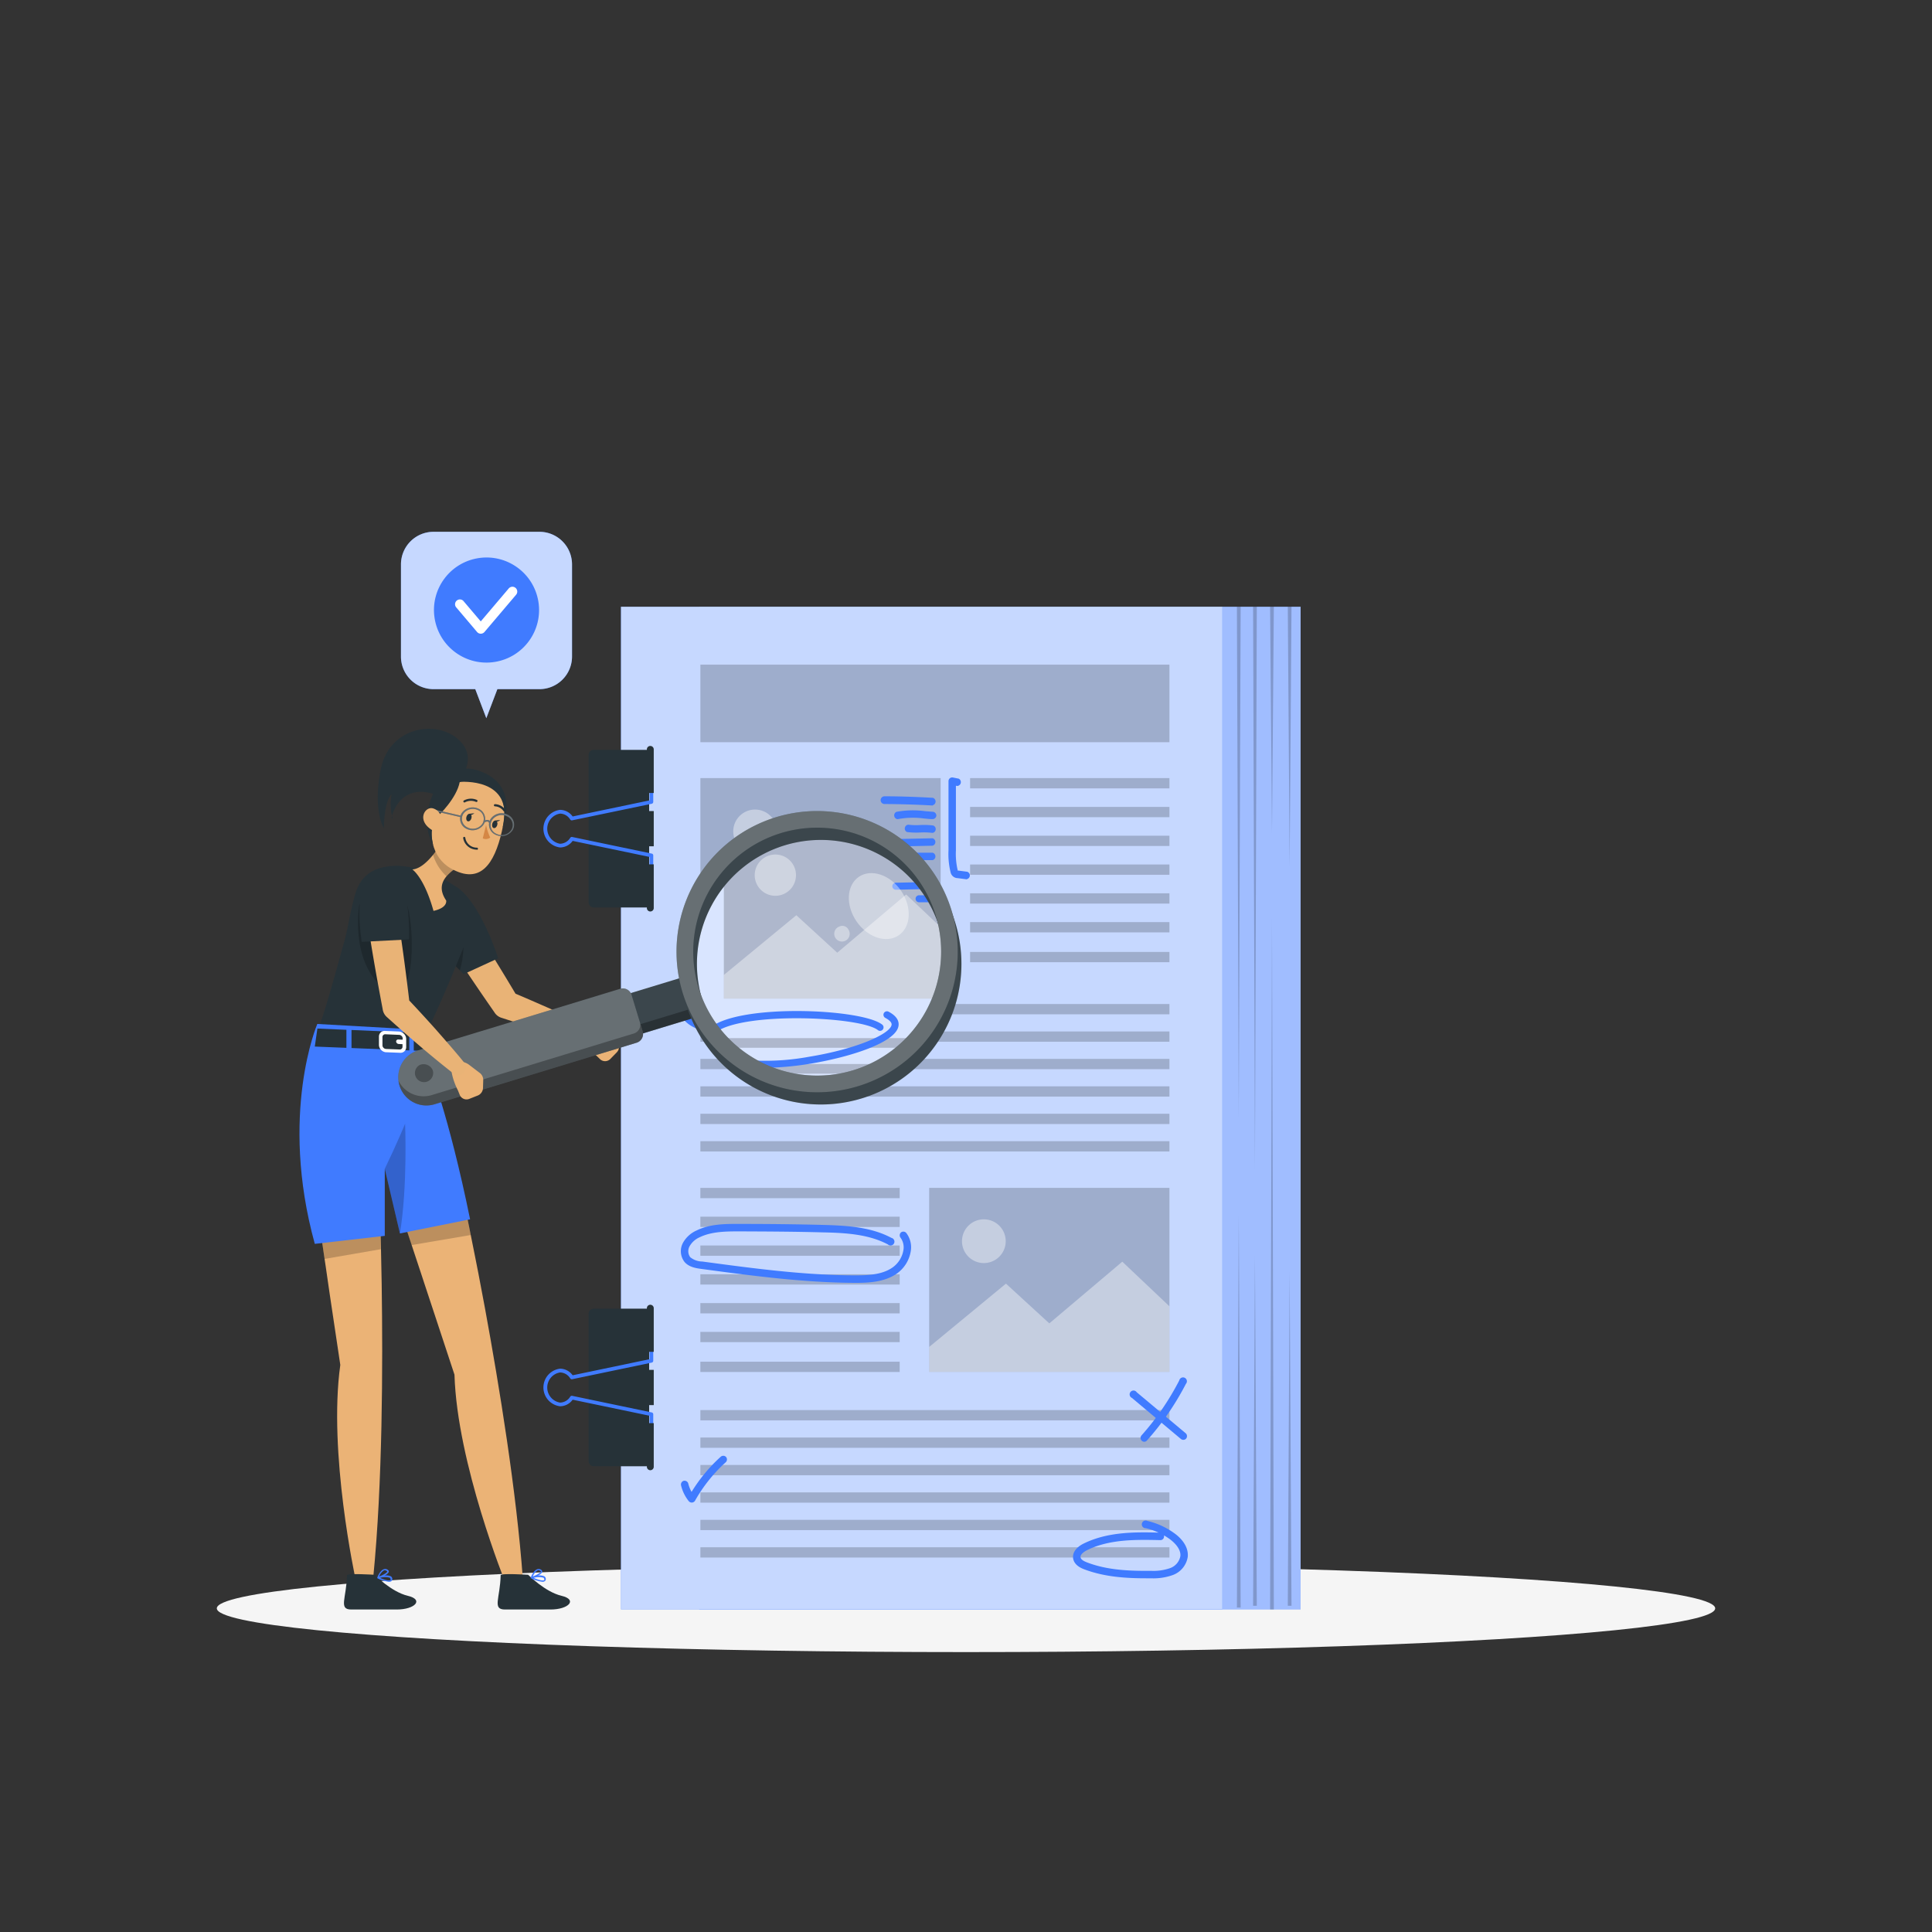 <svg xmlns="http://www.w3.org/2000/svg" viewBox="0 0 500 500"><rect x="0" y="0" width="500" height="500" fill="#333333" stroke="none"/><g id="freepik--Shadow--inject-129"><ellipse id="freepik--path--inject-129" cx="250" cy="416.24" rx="193.89" ry="11.32" style="fill:#f5f5f5"></ellipse></g><g id="freepik--Book--inject-129"><rect x="180.96" y="157.03" width="155.64" height="259.47" style="fill:#407BFF"></rect><rect x="180.96" y="157.03" width="155.64" height="259.47" style="fill:#fff;opacity:0.5"></rect><rect x="160.71" y="157.03" width="155.64" height="259.47" style="fill:#407BFF"></rect><rect x="160.71" y="157.03" width="155.64" height="259.47" style="fill:#fff;opacity:0.7"></rect><g style="opacity:0.2"><polygon points="321.08 157 320.59 289.55 320.11 157 321.08 157"></polygon><polygon points="325.26 157 324.78 303.02 324.3 157 325.26 157"></polygon><polygon points="334.24 157 333.76 224.32 333.28 157 334.24 157"></polygon><polygon points="324.3 415.57 324.78 324.85 325.26 415.57 324.3 415.57"></polygon><polygon points="328.7 416.54 329.19 237.44 329.67 416.54 328.7 416.54"></polygon><polygon points="333.28 415.57 333.76 329.04 334.24 415.57 333.28 415.57"></polygon><polygon points="329.67 157 329.19 215.67 328.7 157 329.67 157"></polygon><polygon points="320.11 416.04 320.59 314.4 321.08 416.04 320.11 416.04"></polygon></g><path d="M153.65,194.06H168a0,0,0,0,1,0,0v40.79a0,0,0,0,1,0,0H153.65a1.31,1.31,0,0,1-1.31-1.31V195.38A1.31,1.31,0,0,1,153.65,194.06Z" style="fill:#263238"></path><path d="M168.58,226.85a.48.48,0,0,1-.48-.48v-4.6l-19.9-4.15a4.05,4.05,0,0,1-3.25,1.7,4.9,4.9,0,0,1,0-9.73,4.06,4.06,0,0,1,3.25,1.71l19.9-4.16v-3.77a.49.49,0,0,1,.48-.48.48.48,0,0,1,.48.48v4.16a.49.49,0,0,1-.38.48l-20.6,4.29a.47.47,0,0,1-.5-.2,3.16,3.16,0,0,0-2.63-1.54,3.95,3.95,0,0,0,0,7.8,3.16,3.16,0,0,0,2.63-1.54.48.48,0,0,1,.5-.21l20.6,4.3a.48.48,0,0,1,.38.47v5A.47.47,0,0,1,168.58,226.85Z" style="fill:#407BFF"></path><path d="M169.19,193.94v11.29h-1.78V193.94a.89.89,0,0,1,.89-.89h0A.89.89,0,0,1,169.19,193.94Z" style="fill:#263238"></path><rect x="167.41" y="209.9" width="1.78" height="9.12" style="fill:#263238"></rect><path d="M167.41,223.69h1.78V235a.89.89,0,0,1-.89.89h0a.89.89,0,0,1-.89-.89Z" style="fill:#263238"></path><path d="M153.65,338.68H168a0,0,0,0,1,0,0v40.79a0,0,0,0,1,0,0H153.65a1.31,1.31,0,0,1-1.31-1.31V340A1.31,1.31,0,0,1,153.65,338.68Z" style="fill:#263238"></path><path d="M168.58,371.47a.48.48,0,0,1-.48-.48v-4.6l-19.9-4.15a4.05,4.05,0,0,1-3.25,1.7,4.9,4.9,0,0,1,0-9.73,4.06,4.06,0,0,1,3.25,1.71l19.9-4.16V348a.49.49,0,0,1,.48-.48.48.48,0,0,1,.48.48v4.17a.49.49,0,0,1-.38.47l-20.6,4.3a.5.5,0,0,1-.5-.21,3.16,3.16,0,0,0-2.63-1.54,3.95,3.95,0,0,0,0,7.8,3.16,3.16,0,0,0,2.63-1.54.48.48,0,0,1,.5-.21l20.6,4.3a.48.48,0,0,1,.38.47v5A.47.47,0,0,1,168.58,371.47Z" style="fill:#407BFF"></path><path d="M169.19,338.56v11.29h-1.78V338.56a.89.89,0,0,1,.89-.89h0A.89.89,0,0,1,169.19,338.56Z" style="fill:#263238"></path><rect x="167.41" y="354.52" width="1.78" height="9.12" style="fill:#263238"></rect><path d="M167.41,368.31h1.78V379.6a.89.89,0,0,1-.89.89h0a.89.89,0,0,1-.89-.89Z" style="fill:#263238"></path><rect x="181.26" y="201.37" width="62.18" height="47.64" style="opacity:0.2"></rect><polygon points="181.26 242.53 201.13 226.15 212.35 236.43 231.24 220.46 243.44 232.01 243.44 249.01 181.26 249.01 181.26 242.53" style="fill:#fff;opacity:0.4"></polygon><circle cx="195.41" cy="215.16" r="5.65" style="fill:#fff;opacity:0.4"></circle><rect x="181.26" y="172.01" width="121.39" height="20.07" style="opacity:0.2"></rect><rect x="251.06" y="201.37" width="51.59" height="2.66" style="opacity:0.2"></rect><rect x="251.06" y="208.83" width="51.59" height="2.66" style="opacity:0.2"></rect><rect x="251.06" y="216.28" width="51.59" height="2.66" style="opacity:0.2"></rect><rect x="251.06" y="223.73" width="51.59" height="2.66" style="opacity:0.2"></rect><rect x="251.06" y="231.19" width="51.59" height="2.66" style="opacity:0.2"></rect><rect x="251.06" y="238.64" width="51.59" height="2.66" style="opacity:0.2"></rect><rect x="251.06" y="246.36" width="51.59" height="2.66" style="opacity:0.2"></rect><rect x="181.26" y="259.84" width="121.39" height="2.66" style="opacity:0.2"></rect><rect x="181.26" y="266.94" width="121.39" height="2.66" style="opacity:0.2"></rect><rect x="181.26" y="274.04" width="121.39" height="2.66" style="opacity:0.2"></rect><rect x="181.26" y="281.14" width="121.39" height="2.66" style="opacity:0.2"></rect><rect x="181.26" y="288.24" width="121.39" height="2.66" style="opacity:0.2"></rect><rect x="181.26" y="295.34" width="121.39" height="2.66" style="opacity:0.2"></rect><rect x="240.47" y="307.42" width="62.18" height="47.64" style="opacity:0.2"></rect><polygon points="240.47 348.59 260.34 332.2 271.56 342.49 290.45 326.52 302.65 338.07 302.65 355.07 240.47 355.07 240.47 348.59" style="fill:#fff;opacity:0.4"></polygon><path d="M260.28,321.21a5.66,5.66,0,1,1-5.66-5.65A5.66,5.66,0,0,1,260.28,321.21Z" style="fill:#fff;opacity:0.4"></path><rect x="181.26" y="307.42" width="51.59" height="2.66" transform="translate(414.1 617.51) rotate(180)" style="opacity:0.2"></rect><rect x="181.26" y="314.89" width="51.59" height="2.66" transform="translate(414.1 632.43) rotate(180)" style="opacity:0.2"></rect><rect x="181.26" y="322.34" width="51.59" height="2.66" transform="translate(414.1 647.33) rotate(180)" style="opacity:0.2"></rect><rect x="181.26" y="329.79" width="51.59" height="2.66" transform="translate(414.1 662.23) rotate(180)" style="opacity:0.2"></rect><rect x="181.26" y="337.24" width="51.59" height="2.66" transform="translate(414.1 677.14) rotate(180)" style="opacity:0.2"></rect><rect x="181.26" y="344.69" width="51.59" height="2.66" transform="translate(414.1 692.04) rotate(180)" style="opacity:0.2"></rect><rect x="181.26" y="352.41" width="51.59" height="2.66" transform="translate(414.1 707.48) rotate(180)" style="opacity:0.2"></rect><rect x="181.26" y="364.93" width="121.39" height="2.66" style="opacity:0.2"></rect><rect x="181.26" y="372.03" width="121.39" height="2.66" style="opacity:0.2"></rect><rect x="181.26" y="379.13" width="121.39" height="2.66" style="opacity:0.2"></rect><rect x="181.26" y="386.23" width="121.39" height="2.66" style="opacity:0.2"></rect><rect x="181.26" y="393.33" width="121.39" height="2.66" style="opacity:0.2"></rect><rect x="181.26" y="400.43" width="121.39" height="2.66" style="opacity:0.2"></rect><path d="M191.9,268c-7.34,0-13.6-1.36-15.56-5.06a4.48,4.48,0,0,1,1.2-6c7.92-6.61,41.53-5.24,47.14-.83a1,1,0,1,1-1.19,1.51c-4.88-3.83-37.6-5.14-44.72.8a2.57,2.57,0,0,0-.72,3.59c2.11,4,12.82,5.17,26.64,2.91,13-2.13,22.16-6.23,22.57-8.74.12-.76-.87-1.46-1.72-1.91a1,1,0,1,1,.9-1.7c2.56,1.35,2.89,2.88,2.72,3.92-.74,4.5-13,8.51-24.16,10.33A83.73,83.73,0,0,1,191.9,268Z" style="fill:#407BFF"></path><path d="M306.24,372.63a1,1,0,0,1-.62-.22l-12.68-10.63a1,1,0,1,1,1.24-1.47l12.68,10.62a1,1,0,0,1,.12,1.36A.94.94,0,0,1,306.24,372.63Z" style="fill:#407BFF"></path><path d="M296.1,373.13a1,1,0,0,1-.72-1.6,68.4,68.4,0,0,0,9.81-14.27,1,1,0,1,1,1.72.88,70.57,70.57,0,0,1-10.09,14.67A.93.93,0,0,1,296.1,373.13Z" style="fill:#407BFF"></path><path d="M179,388.86a1,1,0,0,1-.75-.36,10.39,10.39,0,0,1-2-4.11,1,1,0,0,1,.7-1.16,1,1,0,0,1,1.17.7,8.47,8.47,0,0,0,.86,2.17,41.53,41.53,0,0,1,7.56-9.11,1,1,0,0,1,1.36.07,1,1,0,0,1-.07,1.36,39.64,39.64,0,0,0-7.95,9.95,1,1,0,0,1-.76.49Z" style="fill:#407BFF"></path><path d="M250.25,227.56h-.12l-2.29-.3A1.9,1.9,0,0,1,246,225.7a19.74,19.74,0,0,1-.53-5.64l0-17.9a1,1,0,0,1,.35-.75,1,1,0,0,1,.8-.19l1.5.3a1,1,0,0,1-.39,1.89l-.34-.07,0,16.73a18.34,18.34,0,0,0,.45,5.09l0,.15.2,0,2.29.3a1,1,0,0,1-.13,1.92Z" style="fill:#407BFF"></path><path d="M241.37,208.46h-.05c-4.12-.23-8.29-.36-12.41-.38a1,1,0,0,1-1-1,1,1,0,0,1,1-1c4.15,0,8.36.16,12.5.39a1,1,0,0,1,0,1.92Z" style="fill:#407BFF"></path><path d="M232.23,212a1,1,0,0,1-.22-1.9,23.46,23.46,0,0,1,7.33-.18c.69.06,1.39.12,2.08.16a1,1,0,0,1,.91,1,1,1,0,0,1-1,.91c-.72,0-1.43-.1-2.14-.16a21.51,21.51,0,0,0-6.72.14Z" style="fill:#407BFF"></path><path d="M241.37,215.54h-.16a17.59,17.59,0,0,0-3.06-.09,19,19,0,0,1-3.42-.12,1,1,0,0,1,.32-1.9,17.52,17.52,0,0,0,3.06.09,19,19,0,0,1,3.42.12,1,1,0,0,1-.16,1.91Z" style="fill:#407BFF"></path><path d="M228.4,219.16a1,1,0,0,1-1-.94,1,1,0,0,1,.94-1l13-.28a1,1,0,0,1,0,1.93l-13,.28Z" style="fill:#407BFF"></path><path d="M241.37,222.6h-6.61a1,1,0,0,1,0-1.92h6.61a1,1,0,0,1,0,1.92Z" style="fill:#407BFF"></path><path d="M221.57,332h-.37c-13.34-.06-26.75-1.86-39.72-3.61-1.24-.17-3.13-.42-4.31-1.78a4.55,4.55,0,0,1-.4-5,7.48,7.48,0,0,1,3.5-3.16c3.54-1.74,7.57-1.71,11.13-1.7,7.09,0,14.42.07,21.7.26,6.27.17,12.33.55,17.6,3.35a1,1,0,1,1-.91,1.7c-4.9-2.6-10.71-3-16.74-3.12-7.26-.2-14.58-.23-21.66-.26-3.35,0-7.14,0-10.27,1.5a5.57,5.57,0,0,0-2.64,2.32,2.64,2.64,0,0,0,.14,2.85,5,5,0,0,0,3.12,1.13c12.91,1.74,26.25,3.54,39.47,3.59,3.26,0,7-.13,9.71-2a6.85,6.85,0,0,0,2.87-4.47,4.2,4.2,0,0,0-.75-3.31,1,1,0,0,1,.16-1.36,1,1,0,0,1,1.35.17,6.09,6.09,0,0,1,1.14,4.8,8.83,8.83,0,0,1-3.69,5.77C228.91,331.76,225,332,221.57,332Z" style="fill:#407BFF"></path><path d="M296.6,408.46c-5.24,0-10.73-.35-15.88-2.28-.67-.25-2.73-1-3-2.91-.2-1.46.8-2.85,2.75-3.81,6.1-3,13.13-3,19.38-2.82a16.91,16.91,0,0,0-3.32-1.14,1,1,0,1,1,.44-1.88,19.32,19.32,0,0,1,6.83,3.1c1.46,1,3.87,3.25,3.59,6.18a6,6,0,0,1-3.87,4.72,14.86,14.86,0,0,1-5.65.84Zm-.42-9.94c-5,0-10.28.4-14.85,2.66-.88.44-1.78,1.15-1.69,1.82s1,1.09,1.76,1.38c5.27,2,11,2.2,16.46,2.15a13.09,13.09,0,0,0,4.93-.69,4.09,4.09,0,0,0,2.69-3.13c.2-2-1.89-3.77-2.79-4.42-.47-.33-.94-.64-1.44-.93a.86.86,0,0,1,0,.28.93.93,0,0,1-1,.94C299,398.55,297.58,398.52,296.18,398.52Z" style="fill:#407BFF"></path></g><g id="freepik--speech-bubble-1--inject-129"><path d="M139.6,137.63H112.2a8.43,8.43,0,0,0-8.43,8.44v23.84a8.43,8.43,0,0,0,8.43,8.44H123l2.86,7.52,2.86-7.52H139.6a8.44,8.44,0,0,0,8.44-8.44V146.07A8.44,8.44,0,0,0,139.6,137.63Z" style="fill:#407BFF"></path><path d="M139.6,137.63H112.2a8.43,8.43,0,0,0-8.43,8.44v23.84a8.43,8.43,0,0,0,8.43,8.44H123l2.86,7.52,2.86-7.52H139.6a8.44,8.44,0,0,0,8.44-8.44V146.07A8.44,8.44,0,0,0,139.6,137.63Z" style="fill:#fff;opacity:0.7"></path><circle cx="125.9" cy="157.88" r="13.6" transform="translate(-23.66 22.21) rotate(-9.22)" style="fill:#407BFF"></circle><path d="M124.47,164a1.26,1.26,0,0,1-1-.44l-5.33-6.29a1.25,1.25,0,1,1,1.9-1.61l4.38,5.16,7.24-8.53a1.25,1.25,0,0,1,1.91,1.62l-8.19,9.65A1.26,1.26,0,0,1,124.47,164Z" style="fill:#fff"></path></g><g id="freepik--character-1--inject-129"><path d="M160.05,270l-.74-1.81a2.26,2.26,0,0,0-1.59-1.35l-3.34-.79a4.26,4.26,0,0,0-3.78.95l-.64.56c1,3.09,4.41,5.66,4.41,5.66l.88.85a1.89,1.89,0,0,0,2.69,0l1.69-1.73A2.18,2.18,0,0,0,160.05,270Z" style="fill:#ebb376"></path><path d="M120.1,235.84c4.82,7.29,9.39,14.73,13.86,22.24l-1.76-1.42c3.51,1.45,7,3,10.48,4.52,3,1.4,7.4,3.39,10.35,4.92a2,2,0,0,1-1.37,3.69c-7.29-1.8-14.83-4.09-21.95-6.41a3.26,3.26,0,0,1-1.77-1.42c-5-7.18-9.87-14.42-14.52-21.82a4,4,0,0,1,6.68-4.3Z" style="fill:#e9b376"></path><path d="M128.94,248,120,252.11l-1-1-3.83-3.83-.53-.53,3.47-17.21C124.33,233.45,128.94,248,128.94,248Z" style="fill:#263238"></path><path d="M119,251.13l-3.83-3.83a14.56,14.56,0,0,1,4.3-7A22,22,0,0,1,119,251.13Z" style="opacity:0.2"></path><path d="M91.92,231.45c-1.37,4.72-1.86,8.82-2.82,12.21-1.7,6-5.8,21.59-7.87,25.26l27.43,1.35C113,262.89,120,245,121,242.64a12,12,0,0,0-1-11.27,7.15,7.15,0,0,0-1.87-1.81c-1.08-.71-2.22-1.44-3.34-2.1a28.38,28.38,0,0,0-11.75-3.4C95.54,224.05,93,227.71,91.92,231.45Z" style="fill:#263238"></path><path d="M130.84,409.7l4.46-1.22c-1.64-22.47-6.05-49.58-9.79-69.91-.59-3.19-1.16-6.2-1.7-9-.27-1.33-.51-2.62-.76-3.85-1.19-6.09-2.19-10.91-2.81-13.88-.46-2.17-.72-3.37-.72-3.37l-16,4.65,1.33,4,4.41,13.32.5,1.53,2.91,8.8,4.95,15C118.29,378.7,130.84,409.7,130.84,409.7Z" style="fill:#ebb376"></path><path d="M92,408.61l4.6-.44c2.41-24.37,2.5-54.71,2.18-75.79-.06-3.27-.12-6.32-.18-9.09,0-.14,0-.27,0-.41-.13-5.49-.27-9.85-.37-12.61l-.14-3.35-16.58,1.85,1,6.9L84,325.81l.3,2,1,6.91,2.77,18.52C84.89,375.92,92,408.61,92,408.61Z" style="fill:#ebb376"></path><path d="M84,325.81l14.57-2.52c0-.14,0-.27,0-.41-.13-5.49-.27-9.85-.37-12.61l-15.69,5.4Z" style="isolation:isolate;opacity:0.2"></path><path d="M121.84,319.62l-15.33,2.6-1.67-5.07,15.4-5.32C120.63,313.72,121.19,316.37,121.84,319.62Z" style="isolation:isolate;opacity:0.2"></path><path d="M82.12,265s-9.94,23.23-.65,56.91l18.11-2.07V302.48l3.92,16.73,18.16-3.65C116.08,288.23,111,275.83,111,275.83l-.91-9.26Z" style="fill:#407BFF"></path><polygon points="90.97 271.23 105.93 271.84 105.93 267.21 90.97 266.56 90.97 271.23" style="fill:#263238"></polygon><polygon points="89.65 266.51 82.14 266.19 81.47 270.85 89.65 271.18 89.65 266.51" style="fill:#263238"></polygon><polygon points="107.08 267.25 107.08 271.89 110.44 272.03 110.44 267.4 107.08 267.25" style="fill:#263238"></polygon><path d="M104.55,267.55a2,2,0,0,0-1.34-.6l-3.53-.15a1.46,1.46,0,0,0-1.61,1.47v2.16a1.87,1.87,0,0,0,.57,1.3,2,2,0,0,0,1.19.59l.16,0,3.53.14a1.46,1.46,0,0,0,1.6-1.47v-2.15A1.91,1.91,0,0,0,104.55,267.55Zm-1.11,4.06-3.53-.14a.94.94,0,0,1-.65-.3.87.87,0,0,1-.28-.63v-2.16a.71.71,0,0,1,.78-.71l3.53.15h.08a1,1,0,0,1,.57.29.86.86,0,0,1,.27.63v.33a.33.33,0,0,0-.13,0l-1-.05a.51.51,0,0,0-.56.55.71.71,0,0,0,.65.61l1,.05h0v.71A.7.7,0,0,1,103.44,271.61Z" style="fill:#fff"></path><path d="M89.8,407.67c0-.57,7.12-.12,7.12-.12s4.37,4.44,8.61,5.44,1.88,3.55-2.87,3.55H90.92C87.55,416.54,89.66,413.67,89.8,407.67Z" style="fill:#263238"></path><path d="M100.65,409.37a9.07,9.07,0,0,1-2.94-.9.15.15,0,0,1-.06-.05h0l0,0a.23.23,0,0,1,0-.14c0-.08.63-1.73,1.59-2.13a1.1,1.1,0,0,1,.92,0c.32.15.48.35.47.6s-.53.75-1.11,1a2.93,2.93,0,0,1,1.59.18.75.75,0,0,1,.38.48.68.68,0,0,1-.17.76A1,1,0,0,1,100.65,409.37Zm-2.29-1c1,.44,2.35.83,2.68.56,0,0,.12-.1,0-.38a.43.43,0,0,0-.2-.25A4.67,4.67,0,0,0,98.36,408.35Zm1.27-2a.79.79,0,0,0-.29.06A3.18,3.18,0,0,0,98.12,408c1.06-.4,2.07-1,2.09-1.27,0-.1-.15-.19-.25-.24A.8.8,0,0,0,99.63,406.39Z" style="fill:#407BFF"></path><path d="M129.57,407.67c0-.57,7.12-.12,7.12-.12s4.37,4.44,8.62,5.44,1.87,3.55-2.87,3.55H130.7C127.32,416.54,129.43,413.67,129.57,407.67Z" style="fill:#263238"></path><path d="M140.43,409.37a9.22,9.22,0,0,1-3-.9l-.06-.05h0a.08.08,0,0,1,0,0,.17.17,0,0,1,0-.14c0-.08.62-1.73,1.58-2.13a1.1,1.1,0,0,1,.92,0c.33.15.48.35.47.6s-.53.75-1.11,1a3,3,0,0,1,1.6.18.75.75,0,0,1,.38.48.72.72,0,0,1-.17.76A1,1,0,0,1,140.43,409.37Zm-2.3-1c1.05.44,2.35.83,2.69.56,0,0,.12-.1,0-.38a.4.4,0,0,0-.2-.25A4.67,4.67,0,0,0,138.13,408.35Zm1.28-2a.72.72,0,0,0-.29.06A3.07,3.07,0,0,0,137.9,408c1-.4,2.07-1,2.09-1.27,0-.1-.16-.19-.26-.24A.79.79,0,0,0,139.41,406.39Z" style="fill:#407BFF"></path><path d="M99.58,302.48c3.1-6.4,5.26-11.66,5.26-11.66s.68,16.19-1.34,28.39Z" style="isolation:isolate;opacity:0.2"></path><rect x="165.37" y="251.13" width="10.9" height="18.54" transform="translate(-28.51 499.68) rotate(-106.94)" style="fill:#263238"></rect><rect x="165.37" y="251.13" width="10.9" height="18.54" transform="translate(-28.51 499.68) rotate(-106.94)" style="fill:#fff;opacity:0.1"></rect><rect x="162.77" y="263.18" width="18.55" height="2.49" transform="translate(-69.59 61.61) rotate(-16.94)" style="opacity:0.3"></rect><circle cx="211.78" cy="246.77" r="33.89" transform="translate(-10.88 9.77) rotate(-2.58)" style="fill:#407BFF"></circle><circle cx="211.78" cy="246.77" r="33.89" transform="translate(-10.88 9.77) rotate(-2.58)" style="fill:#fff;opacity:0.8"></circle><path d="M246,242.39v16.05H187.33V223.31a33.65,33.65,0,0,1,14.58-8.95,36,36,0,0,1,3.62-.89H218a33.89,33.89,0,0,1,26.16,23.42,34.55,34.55,0,0,1,1.09,4.8h0Z" style="opacity:0.2"></path><polygon points="246.02 242.39 246.02 258.44 187.33 258.44 187.33 252.32 206.09 236.86 216.67 246.56 234.51 231.49 245.29 241.69 245.29 241.7 246.02 242.39" style="fill:#fff;opacity:0.4"></polygon><path d="M206,226.48a5.34,5.34,0,1,1-5.33-5.33A5.33,5.33,0,0,1,206,226.48Z" style="fill:#fff;opacity:0.4"></path><path d="M237.65,268.66a30.64,30.64,0,0,1-2.34,2.5h-48v-2.5Z" style="opacity:0.2"></path><path d="M230,275.36a32.77,32.77,0,0,1-4.73,2.5h-27a32.67,32.67,0,0,1-4.71-2.5Z" style="opacity:0.2"></path><path d="M185,267.35l-.08.07c-.37-.48-.73-1-1.07-1.47,7.49-6.24,39.18-4.95,44.47-.78a.9.9,0,1,1-1.12,1.42C222.59,263,191.7,261.75,185,267.35Z" style="fill:#407BFF"></path><path d="M232.53,265.53c-.69,4.25-12.3,8-22.79,9.75a79.2,79.2,0,0,1-12.36,1.08c-.75,0-1.48,0-2.2-.05-.54-.3-1.07-.61-1.59-.95s-1.11-.73-1.65-1.13a62.54,62.54,0,0,0,17.5-.75c12.26-2,20.92-5.88,21.3-8.24.12-.72-.82-1.38-1.62-1.81a.92.92,0,0,1-.38-1.23.91.91,0,0,1,1.23-.37C232.39,263.1,232.7,264.55,232.53,265.53Z" style="fill:#407BFF"></path><path d="M241.27,230.06l-9.43.2h0a.92.92,0,0,1-.91-.89.91.91,0,0,1,.9-.92l8.36-.19C240.56,228.85,240.93,229.45,241.27,230.06Z" style="fill:#407BFF"></path><path d="M243,233.51h-5.14a.91.91,0,1,1,0-1.82h4.3C242.43,232.28,242.71,232.89,243,233.51Z" style="fill:#407BFF"></path><path d="M201.83,214.64a36.39,36.39,0,1,0,45.41,24.21A36.39,36.39,0,0,0,201.83,214.64Zm1.26,4.13a32.08,32.08,0,1,1-21.34,40A32.08,32.08,0,0,1,203.09,218.77Z" style="fill:#263238"></path><path d="M201.83,214.64a36.39,36.39,0,1,0,45.41,24.21A36.39,36.39,0,0,0,201.83,214.64Zm1.26,4.13a32.08,32.08,0,1,1-21.34,40A32.08,32.08,0,0,1,203.09,218.77Z" style="fill:#fff;opacity:0.1"></path><path d="M200.87,211.48a36.39,36.39,0,1,0,45.41,24.2A36.39,36.39,0,0,0,200.87,211.48Zm1.25,4.12a32.08,32.08,0,1,1-21.33,40A32.08,32.08,0,0,1,202.12,215.6Z" style="fill:#263238"></path><path d="M200.87,211.48a36.39,36.39,0,1,0,45.41,24.2A36.39,36.39,0,0,0,200.87,211.48Zm1.25,4.12a32.08,32.08,0,1,1-21.33,40A32.08,32.08,0,0,1,202.12,215.6Z" style="fill:#fff;opacity:0.3"></path><path d="M103.4,280.94h0a7.27,7.27,0,0,0,9.07,4.84l52.27-15.92a2.38,2.38,0,0,0,1.57-3l-2.86-9.38a2.37,2.37,0,0,0-2.95-1.58l-52.27,15.92A7.28,7.28,0,0,0,103.4,280.94Z" style="fill:#263238"></path><path d="M103.4,280.94h0a7.27,7.27,0,0,0,9.07,4.84l52.27-15.92a2.38,2.38,0,0,0,1.57-3l-2.86-9.38a2.37,2.37,0,0,0-2.95-1.58l-52.27,15.92A7.28,7.28,0,0,0,103.4,280.94Z" style="fill:#fff;opacity:0.3"></path><path d="M103.14,279.72a5.77,5.77,0,0,0,.26,1.22,7.26,7.26,0,0,0,9.07,4.83l52.27-15.92a2.36,2.36,0,0,0,1.57-3l-.72-2.37a2.37,2.37,0,0,1-1.58,3L111.75,283.4A7.26,7.26,0,0,1,103.14,279.72Z" style="opacity:0.3"></path><path d="M108.68,275.59A2.36,2.36,0,1,0,112,277,2.57,2.57,0,0,0,108.68,275.59Z" style="opacity:0.3"></path><path d="M222.27,226.92c-3.2,2.18-3.47,7.33-.62,11.51s7.74,5.81,10.94,3.63,3.47-7.33.62-11.51S225.46,224.75,222.27,226.92Z" style="fill:#fff;opacity:0.4"></path><path d="M217.25,239.78a2,2,0,1,0,2.3.76A1.75,1.75,0,0,0,217.25,239.78Z" style="fill:#fff;opacity:0.4"></path><path d="M117.41,225.08a12,12,0,0,0-1.85,1.7c-1.34,1.59-1.9,3.59-.1,6.25,0,0,.53,1.86-3.27,2.71C109.75,227,106.71,225,106.71,225c1.82-.1,3.7-1.73,5.36-3.76a32.66,32.66,0,0,0,2.8-4.09c.4-.67.75-1.31,1-1.89l.31,2Z" style="fill:#ebb376"></path><path d="M117.41,225.08a12,12,0,0,0-1.85,1.7,12.31,12.31,0,0,1-3.49-5.57,32.66,32.66,0,0,0,2.8-4.09c.45,0,.9.08,1.36.14Z" style="opacity:0.2"></path><path d="M119.17,201.39s4.91-5.65-1-10.39-17.49-2.6-19.63,8.1.81,15.22.81,15.22,0-6.81,2-8.8a14.55,14.55,0,0,0,0,5.22c.59,2,0,.72,0,.72s1.81-8.54,10.53-6.09S119.17,201.39,119.17,201.39Z" style="fill:#263238"></path><path d="M123.94,202.25c6.47,2,7.5,6.08,5.94,12.89-1.95,8.52-5.61,13.88-13.16,9.63C106.47,219,113.19,199,123.94,202.25Z" style="fill:#ebb376"></path><path d="M125.8,213.5a14,14,0,0,0,1.07,3.26,1.87,1.87,0,0,1-1.93.21Z" style="fill:#d58745"></path><path d="M122,211.77c-.15.53-.56.88-.92.78s-.52-.61-.37-1.15.56-.88.92-.78S122.15,211.23,122,211.77Z" style="fill:#263238"></path><path d="M121.47,210.6l1.29-.13S121.91,211.29,121.47,210.6Z" style="fill:#263238"></path><path d="M128.69,213.52c-.15.53-.56.88-.92.78s-.52-.61-.37-1.15.56-.88.91-.78S128.84,213,128.69,213.52Z" style="fill:#263238"></path><path d="M128.16,212.35l1.29-.13S128.6,213,128.16,212.35Z" style="fill:#263238"></path><path d="M120.19,207.68a.28.28,0,0,1-.23-.12.29.29,0,0,1,.08-.39,3.8,3.8,0,0,1,3.38-.15.27.27,0,0,1,.13.37.28.28,0,0,1-.37.14,3.25,3.25,0,0,0-2.83.1A.3.3,0,0,1,120.19,207.68Z" style="fill:#263238"></path><path d="M130.5,210a.26.26,0,0,1-.21-.11,2.85,2.85,0,0,0-2.19-1.21.28.28,0,0,1,0-.56,3.37,3.37,0,0,1,2.65,1.42.27.27,0,0,1,0,.39A.24.24,0,0,1,130.5,210Z" style="fill:#263238"></path><path d="M113.54,211s4.64-4.39,5.44-8.64c0,0,14.42-1.32,11.08,11.89,0,0,4.78-11.18-6.27-14.83s-16,12.64-11.69,19.24C112.1,218.66,110.65,213.76,113.54,211Z" style="fill:#263238"></path><path d="M123.44,219.89h0a3.57,3.57,0,0,1-3.57-3,.27.27,0,0,1,.24-.31.28.28,0,0,1,.31.24,3,3,0,0,0,3,2.55.28.28,0,0,1,0,.56Z" style="fill:#263238"></path><path d="M112.42,209.71a.18.18,0,0,0,.1.21l0,0,6.59,1.53a2.87,2.87,0,0,0,1.66,3.06,3.47,3.47,0,0,0,4.43-1.2,2.69,2.69,0,0,0,.19-.43,1.12,1.12,0,0,1,.85-.25.57.57,0,0,1,.34.39,2.88,2.88,0,0,0,1.67,3,3.45,3.45,0,0,0,4.42-1.2,2.81,2.81,0,0,0-1.32-4,3.46,3.46,0,0,0-4.43,1.2,3.36,3.36,0,0,0-.2.43.65.65,0,0,0-.33-.21,1.2,1.2,0,0,0-.86.08,2.85,2.85,0,0,0-1.66-3,3.46,3.46,0,0,0-4.43,1.19,3.53,3.53,0,0,0-.25.57l-6.56-1.52A.2.2,0,0,0,112.42,209.71Zm14.91,2.55a3,3,0,0,1,3.86-1,2.45,2.45,0,0,1,1.16,3.49,3,3,0,0,1-3.86,1.05A2.45,2.45,0,0,1,127.33,212.26Zm-7.48-1.55a3,3,0,0,1,3.86-1.05,2.45,2.45,0,0,1,1.16,3.49,3,3,0,0,1-3.86,1A2.45,2.45,0,0,1,119.85,210.71Z" style="fill:#263238"></path><g style="isolation:isolate;opacity:0.3"><path d="M112.42,209.71a.18.18,0,0,0,.1.21l0,0,6.59,1.53a2.87,2.87,0,0,0,1.66,3.06,3.47,3.47,0,0,0,4.43-1.2,2.69,2.69,0,0,0,.19-.43,1.12,1.12,0,0,1,.85-.25.57.57,0,0,1,.34.39,2.88,2.88,0,0,0,1.67,3,3.45,3.45,0,0,0,4.42-1.2,2.81,2.81,0,0,0-1.32-4,3.46,3.46,0,0,0-4.43,1.2,3.36,3.36,0,0,0-.2.43.65.65,0,0,0-.33-.21,1.2,1.2,0,0,0-.86.08,2.85,2.85,0,0,0-1.66-3,3.46,3.46,0,0,0-4.43,1.19,3.53,3.53,0,0,0-.25.57l-6.56-1.52A.2.2,0,0,0,112.42,209.71Zm14.91,2.55a3,3,0,0,1,3.86-1,2.45,2.45,0,0,1,1.16,3.49,3,3,0,0,1-3.86,1.05A2.45,2.45,0,0,1,127.33,212.26Zm-7.48-1.55a3,3,0,0,1,3.86-1.05,2.45,2.45,0,0,1,1.16,3.49,3,3,0,0,1-3.86,1A2.45,2.45,0,0,1,119.85,210.71Z" style="fill:#fff"></path></g><path d="M114.18,212.69a3,3,0,0,0-2.27-3.52c-2.07-.4-4.28,3.43.4,5.94C113,215.47,113.6,214.89,114.18,212.69Z" style="fill:#ebb376"></path><path d="M93,234.08s-2.52,14.16,6,21.49,8.46-13.94,6.5-20.93C104,229.29,93,234.08,93,234.08Z" style="opacity:0.2"></path><path d="M125,281.5l.06-1.95a2.26,2.26,0,0,0-.9-1.88l-2.73-2.08a4.24,4.24,0,0,0-3.83-.67l-.82.25c-.32,3.23,1.72,7,1.72,7l.46,1.13a1.9,1.9,0,0,0,2.46,1.1l2.25-.89A2.18,2.18,0,0,0,125,281.5Z" style="fill:#ebb376"></path><path d="M102.43,234c1.44,8.62,2.58,17.28,3.61,26l-1-2q3.93,4.15,7.74,8.41c2.21,2.52,5.38,6.11,7.44,8.7a2,2,0,0,1-2.75,2.81c-5.92-4.61-11.87-9.77-17.44-14.79a3.32,3.32,0,0,1-1-2c-1.63-8.58-3.15-17.19-4.37-25.84a4,4,0,0,1,7.84-1.21Z" style="fill:#e9b376"></path><path d="M100.53,225.56c-5,.55-9.1,2.72-6.93,18.19l12.25-.63S106.44,224.9,100.53,225.56Z" style="fill:#263238"></path></g></svg>
